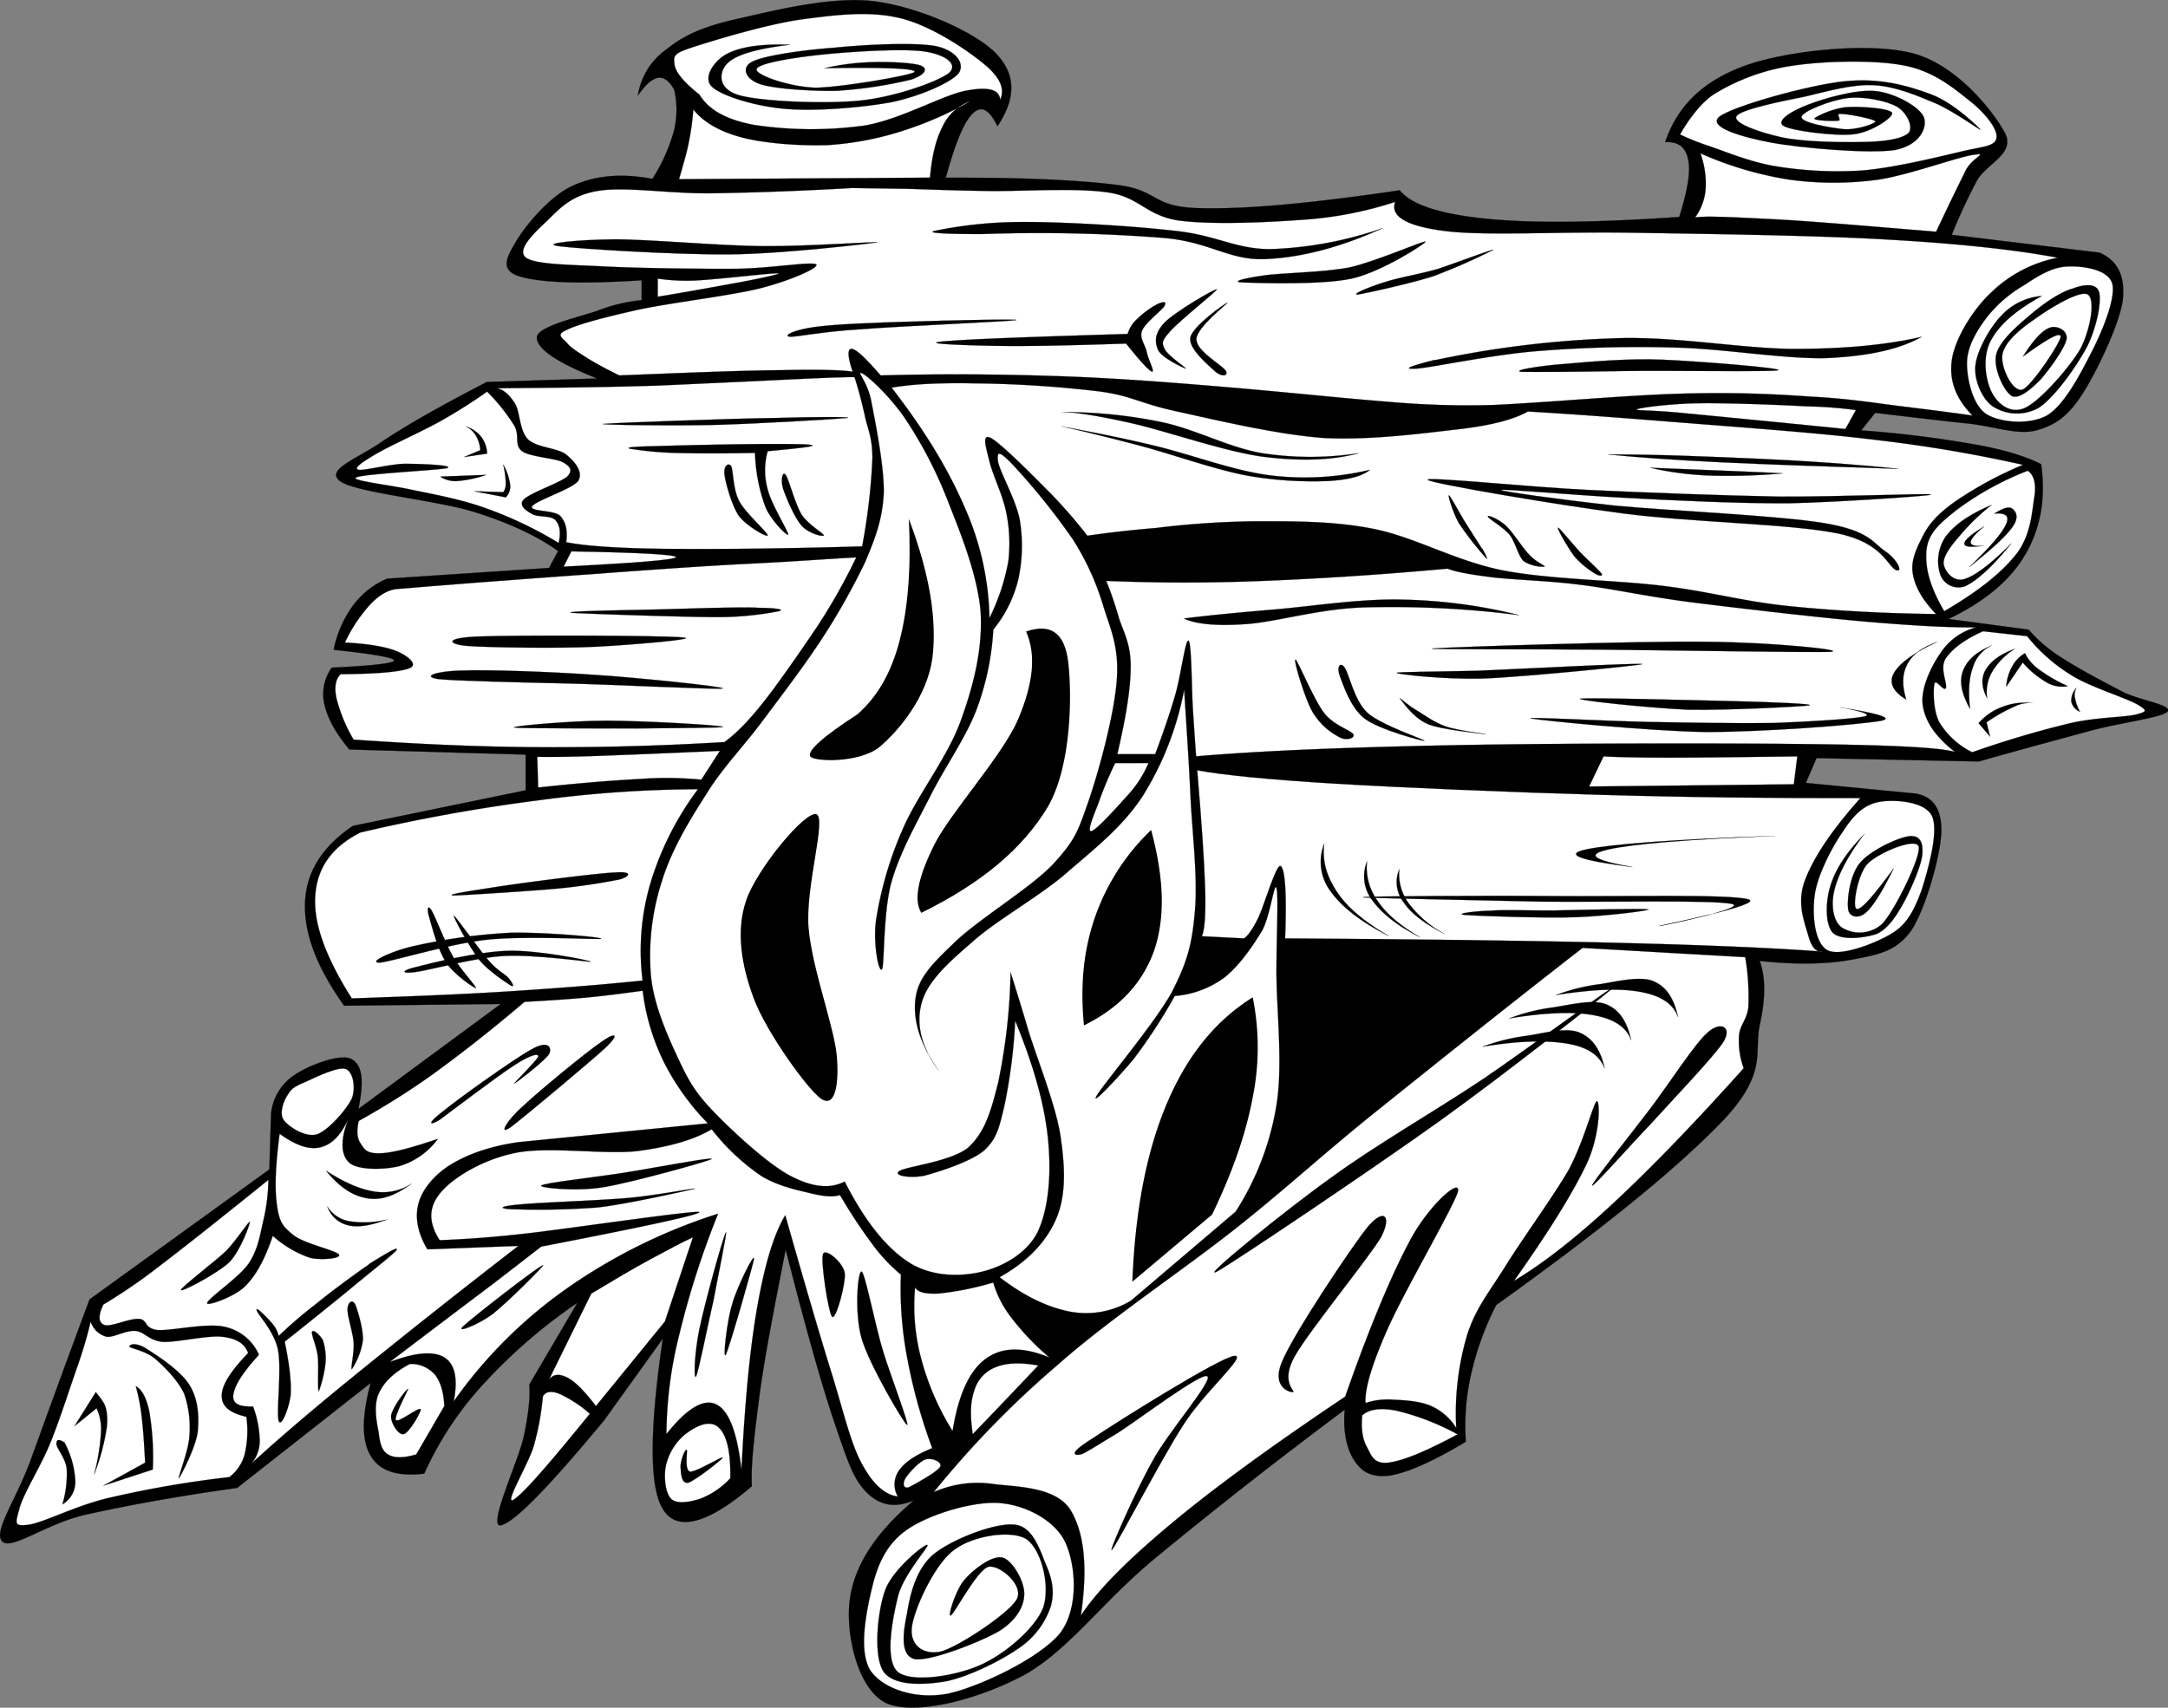 <svg id="Layer_1" data-name="Layer 1" xmlns="http://www.w3.org/2000/svg" viewBox="0 0 503.2 396.45"><rect x="0" y="0" width="503.2" height="396.45" fill="#808080" stroke="none"/><defs><style>.cls-1,.cls-2{stroke:#000;stroke-miterlimit:10;stroke-width:0.04px;}.cls-2{fill:#fff;}</style></defs><title>fire5</title><g id="g3"><path id="path5" class="cls-1" d="M156.34,20.58c-1.12-1.95-2.42-2.78-3.75-2.49s-2.84,1.62-4.53,4.11a16,16,0,0,1,6.62-10.73c3.71-3,8-5.19,16.09-7S192.8-1,203,.31s23.18,7.05,28.08,12c4.71,4.86,4.86,10.36.43,17-1.94-4-3.78-4.93-5.8-2.91s-4,6.87-6.19,14.86c16.78-.07,29.77.44,39.67,1.66s7.89,5.08,19,5.4,26.32-1.15,46.69-4.14c2.74,3.38,9.4,5.54,20.27,6.62s25.49.87,44.61-.43c1.87-6.05,2.66-10.22,2.09-13.21s-2.31-4.36-5.37-4.14c2.88-8.5,8.89-14.29,18.58-17.78s28.62-5.51,38.84-2.88,18.79,13.5,21.49,18.57c2.42,4.93-4.6,7.17-6.62,11.16a132,132,0,0,0-5.76,12.42l34.31,4.14c4.32,1.91,6,5.58,5.36,11.16-.83,5.62-6.08,16.67-9.5,21.89s-6.34,7.06-10.77,8.28c-4.5,1-9.5-1-15.69-1.66s-13.4-1.51-21.49-2.48L432,99.92a255.35,255.35,0,0,1,26.46,3.28c6.91,1.22,12.06,2.88,15.3,4.57,1.12,8.13-.18,15-3.74,21.06s-9.47,10.87-17.75,14.87l18.58,2.48a33.81,33.81,0,0,0,7.85,6.62c3.63,2.38,9.89,5.69,14.07,7.85,4,2,11.56,3,10.33,4.54-1.44,1.47-10.83,2.52-18.18,4.53s-15.77,4.25-25.63,7.06L421.62,176l-2.48,5.76,25.63,2.49c4,.75,6,3.74,5.8,9.1s-3.64,17.71-7,22.72c-3.52,4.79-7.34,5.47-13.24,6.62s-13.11,1.33-21.89.4c1.37,3.85,1.37,8.67,0,14.9s1.91,10.91-8.28,21.89c-10.37,10.87-27.72,25.09-52.89,43.09A68.8,68.8,0,0,0,341.45,319a54.18,54.18,0,0,0-1.23,15.7c-7.56,4.54-13.39,7.16-17.78,7.88-4.39.51-6.59-1.11-8.24-3.74s-2.49-6.44-2.09-11.56c-17,12.68-31.29,24-43.81,34.31S248.17,383,237.73,388.85c-10.58,5.66-24.95,9.44-31.82,6.63-6.84-3.06-9.69-16.06-8.68-24s5.91-15.55,14.87-23.15c-4.18,1.77-7.7,1.27-10.73-1.65s-4.28-6.34-7.45-15.7c-3.28-9.61-7-23-11.56-40.89-2.77,14.07-5,25.45-6.19,34.7s-1.94,15.84-1.65,20.23c-7,6-12.35,8.64-16.13,8.28s-5.94-3.67-6.63-10.73,0-17.67,2.09-31.82l-13.64,19c-13,15.66-20.81,23.69-24,24.37-3.13.43,4.21-15.15,5.37-20.66s1.51-9.47,1.26-12l11.16-19a123.79,123.79,0,0,0-21.93,19,77.36,77.36,0,0,0-13.61,20.66c-6.33.72-10.29-.61-12.42-4.14s-2.09-9.18,0-16.92l-31,24.37c-14.44,2-26,4.18-35.1,6.2S2.65,360,.53,357.86c-2.2-2.27,3.2-9.58,6.62-19S15,317.18,20.79,301.66l41.73-30.17.39-12.81a12.13,12.13,0,0,1,5.4-9.08c3.14-2.19,10.59-5.11,13.22-3.74s3,5.11,1.65,11.59l33.05-24.37-36.36.4c-6.52-9.15-9.36-17-9.07-24s3.92-12.89,11.12-17.75L122,183.47v-8.28L81.09,174c-3.16-3.78-5-7.13-5.76-10.33A10.54,10.54,0,0,1,77,155c9.61-.47,14.29-1,14.44-1.65s-4.65-1.52-14-2.49a26.08,26.08,0,0,1,4.53-10.33,19,19,0,0,1,7.89-6.19l37.58-2.49,2.09-3.92c-4.68-3.38-11-6.41-19.44-9.07s-27.29-4.5-31-7.06,2.95-4.93,8.68-8.67c5.72-3.93,13.93-8.61,25.2-14.44l25.63-.83c-9.47-3.74-14-6.91-14-9.5s9.87-4.75,14-6.19a38.33,38.33,0,0,1,10.33-2.49V65.07c-13.93.9-23.11.58-28.08-.83s-3.27-4.43-1.26-7.85c2-3.6,7.82-10.72,13.22-13.21s11.48-3,18.61-1.65a40.3,40.3,0,0,0,5-11.16,20.53,20.53,0,0,0,0-9.8ZM265.81,90.92c7.78.68,15.45,1.3,23.69,2.12s15.34,1.91,25,2.42,20,.54,31.86.36A129.67,129.67,0,0,1,316,99.24c-10.51-.11-23.18-2.49-31.64-3.78s-14.51-3-18.58-4.54ZM252.6,126.24a160.82,160.82,0,0,1,23.94-2.49c9.22-.47,22-.93,31.39.25s17.39,3.35,24.52,6.77c-13.68.33-25.78.69-37.12,1.08s-23.36.94-30.09.94-10-.36-9.9-.94c-.76-1.4-1.3-2.55-1.77-3.45S252.78,126.7,252.6,126.24Zm35.93,52.2c10.65-1.05,22.39-1.77,35.89-2.31s28.08-.75,44.42-.79l-3.88,7c-24.12-1.11-42.09-2-55-2.59s-19.87-1.11-21.42-1.29Zm10.62,41.61,55.29.9-3.92,7.31c-12.42,9.29-23.22,17.86-32.83,25.85S299.94,269.3,293.06,276c3.82-12.49,6.3-23.15,7.31-32.51S301,226.39,299.15,220.05Z"/><path id="path7" class="cls-2" d="M162.31,21.94c-3.78-3-5.61-5.29-5.79-7.2s-.18-2.37,4.93-4,17.06-5.25,25.05-6.3S201.88,2.5,209,4.23s15.3,7.27,19.26,10.51,5,5.87,3.89,8.43c-.22-2.45-2.81-3.1-8.07-2.09S209,27.74,200.72,29.14A90.08,90.08,0,0,1,175,29c-6.52-1.22-10.55-3.56-12.64-7Z"/><path id="path9" class="cls-2" d="M160.91,25.47a57.35,57.35,0,0,1-1,7.35c-.5,2.7-1.4,5.58-2.3,8.78l58.25-.36c.43-5,1.37-8.93,2.95-11.92a11,11,0,0,1,6.34-5.79,82.4,82.4,0,0,1-15.63,6.84,71.39,71.39,0,0,1-17.35,3.31c-6.34.22-14.51-.36-19.8-1.73s-9-3.53-11.41-6.48Z"/><path id="path11" class="cls-1" d="M183.34,10.39c-7.85.93-12.57,2.34-14.55,4.35s-2.3,5.94,2.81,7.38,19.87,2.06,28,1.23,17.82-4.32,20.52-6.3c2.49-2.05-.54-4.36-5.61-5.11-5.37-.76-18.69.14-25.24.9s-13.68,2-13.68,3.31,7.49,4,13.68,4.21c6.09-.07,22.54-2.92,23-3.67.25-.79-6.52-1.08-20.84-.87a56.55,56.55,0,0,1,11.37-1.4c3.78-.11,9.51.18,11.05.86s.9,2.06-2.26,3.17a101.06,101.06,0,0,1-17.39,2.63c-6,.11-14.62-.47-17.86-1.58s-4.53-3.86-1.58-5.26,11.73-2.63,18.93-3.17c7.13-.72,18.58-1.29,23.51-.36,4.75,1,6.88,4.11,5.26,6.34-1.84,2.16-8.75,5.22-15.45,6.66-6.91,1.26-17.46,2.16-24.55,1.58s-14.87-3-17.17-5.11.43-6.12,3.49-7.7,7.78-2.34,14.55-2.09Z"/><path id="path13" class="cls-2" d="M152.66,64.68v4.21c7.92-1.3,14-2.45,18.76-3.31s10.51-2.13,9.14-2.13c-1.62-.07-13.14,1.3-17.89,1.59A45.72,45.72,0,0,1,152.66,64.68Z"/><path id="path15" class="cls-2" d="M197.74,43.65c-12.53.72-23.37,1.08-33.34,1.23-10,0-19.48-1.62-25.78-.54s-9,4.39-11.73,7-7.06,6.55-4.9,8.42c2.2,1.66,9.69,1.66,18,2.09s23.07.61,31.57.54c8.28-.22,16.88-1.73,17.89-1,.72.72-5.58,3.6-12.63,5.44S155,70.33,147.41,72.06s-13.36,3.24-15.95,4.57c-2.66,1.11-.72,1.91.14,3s2.6,2.16,4.76,3.53c2,1.26,4.42,2.55,7.38,4,16.16-.65,28.54-1.15,37.69-1.22,9-.22,14.54,0,16.49.36-1.26-3.68-1.23-5.44-.18-5.3s3.24,2.2,6.66,6.16c14.22-.4,27.79-.29,41.54.18S273.19,88.9,286.12,90s26.24,2.52,36.46,3.31a206.18,206.18,0,0,0,23.69.72c11.34-.47,31.07-2.27,43.63-2.63s21.89.07,30.53.69c8.35.43,13.72,1.33,20,2.12s12,1.48,17.39,2.27c-3.92-4-5.51-8.28-4.75-13.14s5-11.74,9.29-15.63a30.48,30.48,0,0,1,15.26-7.88c-10-1.87-22.93-3.28-39.46-4.21-16.7-1-41.86-1.3-59.11-1.59s-33.91.76-43.31-.36-13.1-3.49-11.91-6.8A87.48,87.48,0,0,1,302.6,51c-8.53.64-21.52,1.22-29.12.18-7.6-1.23-8.89-5.33-16.13-6.48-7.49-1.16-19.83-.26-27.72-.36s-14.11-.36-19.11-.51l-12.78-.18Z"/><path id="path17" class="cls-2" d="M430.76,95.2l-2.44,4.4c-17.18-1.73-29.6-2.92-37.7-3.71s-11.37-.51-10.69-.87,7.46-1.29,14.19-1.4c6.55-.11,19,.36,25.27.72a95.93,95.93,0,0,1,11.37.86Z"/><path id="path19" class="cls-2" d="M393.43,50.49a12.87,12.87,0,0,0,2.45-6.66,20.4,20.4,0,0,0-1.22-8.24,81.61,81.61,0,0,0,20.7,6.12,75.79,75.79,0,0,0,20.52,0c7.2-1.05,18.93-5.44,22.42-5.8,3.28-.47-.61.72-2.08,3.71s-3.78,7.67-6.84,14.18c-16.56-1.36-29.2-2.48-38.6-2.95s-15.08-.75-17.35-.36Z"/><path id="path21" class="cls-2" d="M389.9,31.2a54.23,54.23,0,0,0,6.52,2.62c3.71,1.23,9.58,3.75,15.59,4.76a89,89,0,0,0,20.16,1C439.4,39,449.7,36.49,455,35.23s8-1.19,8.39-3.17-2.56-5.76-6.12-8.57-8.17-6.84-15.08-8.24-18.69-1.12-26.14,0a48.21,48.21,0,0,0-18,6.48c-4.39,2.66-8.1,9.47-8.1,9.47Z"/><path id="path23" class="cls-1" d="M426.73,28c-1,.18-6,0-5.58-.51s4.47-2.41,7.53-2.62,10.18.25,10.51,1.4c.14,1-4.68,4.39-8.93,4.9s-14.47-.8-16.31-1.95,1.87-3.49,5.62-4.89c3.56-1.41,11.37-3.71,15.95-3.17s10.26,3.81,11.05,6.15-1,6.45-6.84,7.53c-6.05.9-21.78-.47-28.59-1.73s-14.94-3.64-12.09-6,20.77-7.41,29.09-8.24,14.58,1,20,3,11.23,7.81,11.56,8.24c0,.25-6.34-4.39-10.51-6.15S440,20.07,435,19.78s-10.66,1.37-16,2.63c-5.44,1.08-15,3-15.95,4.57s5.36,3.78,10.51,4.9,14.26,1.19,19.3,1.08,8.78-.79,10.15-2.12c1.15-1.41-.43-4.79-2.81-6.12s-7.77-2.42-11.37-1.95c-3.75.43-10.55,3.06-10.7,4.39s6.63,2.49,9.65,2.81,7.52-1.29,7.52-1.76c-.18-.61-6.62-1.8-8.06-1.77-1.4-.14.36,1.41-.54,1.59Z"/><path id="path25" class="cls-2" d="M479.87,61.87c-3.57.11-6.95,2.27-10.15,4.39a30,30,0,0,0-8.79,7.7c-2.23,3-4.39,6.63-4.39,10.37s1.3,9.54,4.39,11.74c3.1,2,10,2.7,14.22.36,4.14-2.52,7.92-10,10.51-15.09s5.48-12.42,4.58-15.58c-1.05-3.28-6.95-4.07-10.37-3.89Z"/><path id="path27" class="cls-1" d="M473.93,68.71c-6.12,3.35-10,6.73-11.95,10.55s-1.08,9.18.36,11.91c1.33,2.56,4.28,5.11,7.74,3.49S480.3,85.38,482.86,81c2.34-4.53,3.52-11.37,1.76-12.6s-9.18,3.35-12.46,5.76c-3.45,2.34-6.84,5.26-7.38,8.07s2.27,8.82,4.58,8.24c2.16-.72,8.89-11,8.92-12.27s-2.84.28-8.74,4.57c2.34-3.75,4.42-6,6.12-6.66s4.28.5,4,2.63c-.43,2.12-4,7.09-6.12,9.46-2.13,2.13-5,4.65-6.66,3.68-1.8-1.08-4.32-6.52-3.53-9.65s5-6.7,8.06-9.29,6.84-5.18,9.65-5.94c2.56-1,5.58-1.33,6.16.86s-.54,8.07-2.81,12.64C482,85,476.92,92.25,473.21,94.66a10.36,10.36,0,0,1-10.69-.32c-2.49-1.73-4.43-6.19-4-9.65s3.39-8.75,6-11.41a14.26,14.26,0,0,1,9.47-4.57Z"/><path id="path29" class="cls-1" d="M333.1,83.61a236.59,236.59,0,0,1,41.76-5.07C388.79,78,404.59,81,416.58,81s21.6-1,29.45-2.8c-5.19,2.91-12.31,4.46-21.93,4.93-9.79.29-24-2.2-35.42-2.45a291.71,291.71,0,0,0-32.26.86c-10,.83-23.32,3.6-27.18,4-3.85.28-2.7-.36,3.86-2Z"/><path id="path31" class="cls-1" d="M362.9,84.51c5.55-.47,14.66-1.37,23.15-1s28,1.94,26.68,2.45c-1.77.43-25.89,0-36,.18s-21.34.25-23.65.18C350.81,86,357.36,84.91,362.9,84.51Z"/><path id="path33" class="cls-1" d="M282.08,86.28c-1.4-1.37-6.3-5.26-5.79-7.92s8.24-8.1,8.6-8.07c.18.07-7.13,5.65-7.2,8.43s5.94,6,6.84,7.38c.61,1.29-1,1.4-2.45.18Z"/><path id="path35" class="cls-1" d="M270.31,81c-.75-1.44-.61-2,1.41-4.21,2.08-2.37,10.8-9.29,10.72-9.61-.32-.32-9.82,5.29-12.13,7.7s-2.34,4.4-1.55,6.3,6.09,4.32,6.48,4.4c.22-.08-4.39-3.17-4.93-4.58Z"/><path id="path37" class="cls-1" d="M268.91,70.47A20,20,0,0,0,264,74a7.45,7.45,0,0,0-2.27,3.53c-24,.72-38.08,1.26-43.16,1.77s6.12.9,13.35,1,16.85-.11,29.45-.54c3.21,4,5.15,6.16,6,6.52.76.18-.9-2.92-1.22-4.58s-1.77-3.2-1.08-4.93,4.31-4.53,5.11-5.58c.65-1.11.18-1.26-1.26-.72Z"/><path id="path39" class="cls-1" d="M227.9,54.34a370.87,370.87,0,0,1,41.91.87c11,.86,15.41,5.33,24,4.93s17.5-2.81,27.18-7.2a87.86,87.86,0,0,1-26.14,4.9c-8.06,0-12.34-3.17-21.88-4.22-9.8-1.15-26-2.12-35.43-2.08a101,101,0,0,0-20.7,2.08C215.23,54.06,218.87,54.34,227.9,54.34Z"/><path id="path41" class="cls-1" d="M293,64c4.1-.68,13.93-.68,20.34-1.94,6.37-1.48,17.35-6.37,17.53-5.94,0,.39-10.12,7-17.17,8.57-7.2,1.51-21.39,1-24.92.9s0-1,4.22-1.59Z"/><path id="path43" class="cls-1" d="M321.18,65.58c3.1-1.08,8.28-1.91,12.64-3.17C338,61,346.74,57.73,346.6,58a139.08,139.08,0,0,1-14,6.15c-5.33,1.69-15.51,3.93-17.39,4.21-1.9.11,2.78-1.8,6-2.8Z"/><path id="path45" class="cls-1" d="M129.7,57.15c4.6.61,26.92,2,39.45,1.91s32.91-2.56,34.38-2.77c1.19-.33-16.05.93-26.31.86s-27-1.65-34.89-1.58S125.12,56.5,129.7,57.15Z"/><path id="path47" class="cls-1" d="M189.13,75.91c4.65-.65,13.79-1,21.75-1.23,7.81-.28,26.67-.68,24.91-.36-2.09.33-27.29,1.41-36.15,2.13-8.92.54-14.5,1.76-16.3,1.73C181.54,77.92,184.49,76.52,189.13,75.91Z"/><path id="path49" class="cls-2" d="M198.35,87.57q1.29,4.05,2.37,8.86c.62,3.13,1.8,5,1.77,10.08a143.49,143.49,0,0,1-2.38,20.34c-18.86.54-33.66.68-45.21.57s-19.19-.68-23.48-1.54c.36-2.78-.1-4.68-1.4-6.12-1.48-1.41-7.16-.94-6.52-2.2s9.26-4,10.7-5.9c1.26-2.13-.83-4.54-2.78-6.12s-6.91-1.59-8.89-3.57-1.83-6.41-3-8.28-2.52-3.2-4.18-3.56c13-.11,25.06-.22,37.16-.61,11.91-.51,26.46-1.23,34.2-1.59S198.2,87.5,198.35,87.57Z"/><path id="path51" class="cls-1" d="M140.1,98.41c2.3-.25,30.06-1.26,39.67-1.37,9.4-.29,18.83-.29,16.78,0-2.41.25-20.27,1.3-29.81,1.58S138,98.62,140.1,98.41Z"/><path id="path53" class="cls-1" d="M152.56,103.56c18.54-.54,29.73-.54,34.12-.4,4.22.25,1.52.65-8.49,1.58a16.19,16.19,0,0,0,0,8.9c.75,3.24,4.75,9.68,4.75,10.44-.11.57-4.1-3.35-5.33-6.52a39.51,39.51,0,0,1-2.37-12.42c-7.56.14-13.61.14-18.54,0a79,79,0,0,1-10.66-1c-.72-.32,1.4-.47,6.52-.57Z"/><path id="path55" class="cls-1" d="M169.73,108.27c.47,1,.36,5.11,1.76,7.92s6.66,7.38,6.7,8.1c-.15.58-5-2.23-6.7-4.53-1.69-2.45-3.13-7.82-3.35-9.69s.94-2.84,1.59-1.8Z"/><path id="path57" class="cls-1" d="M181.75,113.42c.61,1.91,2.67,6.84,4.36,8.68s5,2.59,5.11,2.19c-.14-.54-3.6-2.45-5.11-4.75s-3-8.28-3.75-9.29S181.14,111.37,181.75,113.42Z"/><path id="path59" class="cls-2" d="M113.06,90.92a43.74,43.74,0,0,1,6.3,7.88c1.34,2.27-.1,4.43,1.8,5.94,1.84,1.34,7.64,1.59,9.47,2.56,1.66.94,2.45,1.87,1,3.35-1.65,1.44-8.67,3.81-10.08,5.33-1.29,1.36.62,2.62,2,3.38s4.25.25,5.33,1.37,1.33,2.84.79,5.33a91.22,91.22,0,0,0-17-8.1c-5.87-2.13-12.31-3.24-17.39-4.32s-14-2.09-12.64-2.78c1.48-.86,19.08-1.69,21.14-2.19,1.76-.69-6.2-1-9.69-1s-9.93,1.76-11,1.36,1.22-1.9,4.36-3.74,10-4.9,14.4-7.31A123,123,0,0,0,113.06,90.92Z"/><path id="path61" class="cls-1" d="M108.13,99a7.3,7.3,0,0,1,3.53,2.38,6.9,6.9,0,0,1,1.4,3.92l-5.32.79,3.74-1.58a7.75,7.75,0,0,0-1-3.35A5.41,5.41,0,0,0,108.13,99Z"/><path id="path63" class="cls-1" d="M116.81,107.88a12.44,12.44,0,0,1,1.58,4.57,3.55,3.55,0,0,1-1,3l-7.3-1.4,6.73.21a3.37,3.37,0,0,0,.57-2.16A21.31,21.31,0,0,0,116.81,107.88Z"/><path id="path65" class="cls-1" d="M102.19,110.65l10.66-.4a28.16,28.16,0,0,1-6.52,1.41A6.4,6.4,0,0,1,102.19,110.65Z"/><path id="path67" class="cls-2" d="M132.61,128c16.6.28,24.41.79,24.27,1.36-.33.62-9,1.3-26.07,2.2C131.39,130.41,132,129.22,132.61,128Z"/><path id="path69" class="cls-2" d="M198.74,129.4a139.44,139.44,0,0,1-8.89,15.81c-3.81,5.65-9.11,13.35-12.81,18s-6.59,7.42-8.9,9.07c-14.36.87-28.36,1.26-42.84,1.19s-28.69-.75-43.23-1.76a36.29,36.29,0,0,1-4-9.69c-.51-2.55-.18-4.39,1-5.5,8.57-.08,13.86-.54,16-1.41s-.61-3-3.17-4-6.41-1.65-11.84-1.94a35,35,0,0,1,6.12-9.11c2.09-2.12,4.14-3.24,6.3-3.35,19.11-1.58,35.31-2.73,49.17-3.74s23.73-1.69,33.38-2.16,17.28-1.08,23.68-1.41Z"/><path id="path71" class="cls-1" d="M175.63,141.07c-4.57-.15-14.54.18-21.71.39-7.34.18-23.29.4-21.31.8,2.09.18,25.6,1,33.73,1a73.09,73.09,0,0,0,14.44-1.37c1.44-.4-.65-.76-5.15-.79Z"/><path id="path73" class="cls-1" d="M111.26,147.76c8.43-.32,42.45-.25,47.2.22,4.36.36-11.7,1.73-20.12,2.16s-25.24.18-29.81-.18-5.65-1.91,2.73-2.2Z"/><path id="path75" class="cls-1" d="M107.12,155.68c6.16-.25,20.7.26,31,1,10.12.64,30.64,2.8,29.63,3.16-1.33.29-25.45-.93-36.54-1.18s-25.31-.58-29.41-1c-4-.57-.83-1.83,5.32-2Z"/><path id="path77" class="cls-1" d="M119.36,168.9c1.37.25,20.56.18,28.84.21,8.06-.11,20.74-.11,19.55-.39-1.44-.44-18.94-1.41-27.07-1.41S118.14,168.61,119.36,168.9Z"/><path id="path79" class="cls-2" d="M124.69,175.7l.22,7.13c9.65-1.05,17.46-1.66,23.87-2a82.83,82.83,0,0,1,14,.18l4.32-6.7c-12.21.54-21.71.94-28.8,1.19S126.74,175.74,124.69,175.7Z"/><path id="path81" class="cls-2" d="M162,183.22a283.11,283.11,0,0,0-36.93,2.56,406.62,406.62,0,0,0-41.44,7.49c-6.77,3.45-10.08,8.35-10.47,14.83s2.52,14.25,8.49,23.69c12.6-.44,24.37-.87,35.71-1.59s21.71-1.51,31.79-2.56a55.51,55.51,0,0,1,1.8-22.53A70.26,70.26,0,0,1,162,183.22Z"/><path id="path83" class="cls-1" d="M142.48,202.56c-4.9.28-21.06,2.37-27.26,3.34s-12.2,1.84-9.86,2c2.27-.07,17.24-1,23.69-1.58a144.24,144.24,0,0,0,14.79-2.16c2.24-.61,3.35-2-1.36-1.58Z"/><path id="path85" class="cls-1" d="M118,227c-.87-.94-2.27-1.44-4.36-3.75-2.2-2.48-7.92-10.62-8.28-10.65s3.6,7.34,5.9,10.26c2.09,2.59,6.2,5.22,7.31,5.94C119.62,229.34,118.82,228,118,227Z"/><path id="path87" class="cls-1" d="M99.64,213c.57,2,2,7.63,3.92,10.44,1.73,2.77,6.62,6.05,6.91,5.94.11-.36-3.56-4.28-5.33-7.31-1.83-3.2-4-9.07-4.93-10.65S99,211,99.64,213Z"/><path id="path89" class="cls-1" d="M88.19,223.47c3-.29,16.34-4.43,25-5.33s25.28,0,26.28-.18c.76-.39-14-1.65-21.34-1.4a135.16,135.16,0,0,0-22.5,3.17c-5.15,1.22-10.37,3.81-7.49,3.74Z"/><path id="path91" class="cls-1" d="M96.65,224.48c3.56-.94,14.22-3.53,21.13-3.74,6.7-.26,19.44,2.26,19.37,2.55-.18.07-13.21-1.73-20-1.37-6.94.36-17.24,3.28-20.73,3.75S93.12,225.27,96.65,224.48Z"/><path id="path93" class="cls-2" d="M121.74,232.58C114.22,239,107.45,244.28,101,249a179.38,179.38,0,0,1-17.74,11.23c-.47,2.12-.47,3.89.39,5.15s1.23,2.41,4.32,2.37,7.53-1.29,13.65-3.34a17.17,17.17,0,0,1-8.9,6.3c-3.52.89-9.68,1-11.66-.8s-2.09-5.29-.18-10.26c-1.69,3.82-3.82,6.05-6.52,6.7s-5.79-.51-9.46-3.13c-.94,7.12-1.19,12.6-.62,16.56s1.3,4.89,3.75,6.91,9.9,3.56,10.65,4.57c.54.94-4.1,1.33-6.69.76a25.29,25.29,0,0,1-8.68-5.11c-1.76,5.22-3.74,9-6.33,11.62s-9.08,4.79-8.9,4c0-1,7.53-6,9.69-9.28s2.59-6.59,3.35-9.87a43.59,43.59,0,0,0,1.18-9.47c-10.65,8.57-19,15.23-25.45,20.13A126,126,0,0,1,24,302.85c-1.26,2.59-1.19,4.18.22,4.75s5.9-1.62,8.1-1.4c2,.18,1,2.19,4.32,2.59C40,308.94,48,307.1,52,308a11.23,11.23,0,0,1,8.1,6.52c-3.85,4.21-5.65,7.16-5.94,9.25s1.26,2.84,4.58,2.77a24,24,0,0,1,1.54,7.92,8.12,8.12,0,0,1-1.94,5.33c6.44-5.91,14.62-12.89,25.06-21.35s22.53-18.07,36.93-29.2l-21.13.8c-2.34-3.93-2.95-7.6-2-10.88s3.92-6.77,7.88-9.07,8.82-4,15.23-4.93l44-4.36a57,57,0,0,1-10.3-14.4A51.57,51.57,0,0,1,149.17,230c-4.21.57-8.42,1.15-13,1.58s-9.36.72-14.4,1Z"/><path id="path95" class="cls-1" d="M103,257.85c3.57-2.91,16.13-11.91,20.34-14.22,4-2.3,4.79-.36,4.14,1s-7.74,6.81-8.1,6.92,5.51-5.62,5.55-6.3c0-.83-2-.26-5.73,2.16S104.68,258,102,260C99.24,261.63,99.38,260.59,103,257.85Z"/><path id="path97" class="cls-1" d="M121.34,256.84c3.5-3.34,14.62-12.49,18-14.79,3.2-2.34,4.79-2.34,1.4,1-3.56,3.31-18.9,16.13-22.14,18.58C115.44,263.86,117.71,260,121.34,256.84Z"/><path id="path99" class="cls-1" d="M85.6,293.56q-7.25,5.08-12.42,9.29a101,101,0,0,0-8.5,7.31,6.79,6.79,0,0,0-1.58-3c-.94-1.08-3.78-4.07-3.53-3s4,4.75,4.93,9.11-.4,14.65.18,16.56c.58,1.73,2.38-2.88,2.77-5.91.22-3.09-.29-7.2-1.37-12.45,5.08-4,9.65-7.74,14-11.23,4.35-3.68,10.8-8.72,11.84-9.87.83-1.15-1.15-.11-6.33,3.13Z"/><path id="path101" class="cls-1" d="M80.66,303.82c-.1,1.48,1.19,5.3,1.41,7.71s-.76,6.3-.4,6.33a16.58,16.58,0,0,0,2.56-6.73c.11-2.63-1.26-7.05-1.77-8.28-.72-1.33-1.69-.5-1.8,1Z"/><path id="path103" class="cls-1" d="M74.94,311.13a13.52,13.52,0,0,1,.61,5.33A28.56,28.56,0,0,1,74,323c-.36-.33,0-5.55-.22-7.89s-1.51-5.15-1.37-5.9c.29-.72,1.84.72,2.56,1.94Z"/><path id="path105" class="cls-1" d="M58,283.7c-.25-.36-2.84,3.92-5.54,6.73C49.67,293.06,41.82,299,42,299.5s8.54-3.89,11.27-6.51C55.93,290.18,58,284.17,58,283.7Z"/><path id="path107" class="cls-1" d="M75.73,271.85c3.1,3.78,6.09,5.77,9.51,6.34s6.58-.72,10.26-3.38a12.16,12.16,0,0,1-8.72,1.8c-3.31-.54-6.94-2.13-11-4.76Z"/><path id="path109" class="cls-1" d="M76,280.14a6.72,6.72,0,0,0,4.93,4.35c2.3.51,5.22,0,8.89-1.37a21.76,21.76,0,0,1-8.71.4A7.52,7.52,0,0,1,76,280.14Z"/><path id="path111" class="cls-2" d="M21.05,306.81a5.22,5.22,0,0,0,3.74,3.53c1.66.18,4.29-1.48,6.52-1.37s3.09,2.23,6.51,2.56c3.39.11,10.44-1.59,13.83-1.19s5.22,1.69,5.94,3.78c-4,4.14-6.09,7.38-6.12,9.86s1.73,4,5.72,4.94a23.75,23.75,0,0,1-.39,8.67,9.83,9.83,0,0,1-3.57,5.33,247.64,247.64,0,0,0-27.65,4.75c-7.95,1.8-15.33,5.8-18.93,6.3s-3-.47-2.2-3.53c.72-3.27,4.9-9.79,7.13-15.22S16,322.83,17.7,318s2.7-8.42,3.35-11.23Z"/><path id="path113" class="cls-1" d="M33.68,312.93c2.31,1.41,7.89,5,10.08,8.28s2.45,7.17,2.16,10.87-4.06,10.69-4.35,11.06c-.43.21,2.16-6.23,2.37-9.47a24.21,24.21,0,0,0-1.18-10.08c-1.41-3.1-4.61-6.3-6.7-8.1s-5.51-2.45-5.94-2.77C29.76,312.21,31.27,311.49,33.68,312.93Z"/><path id="path115" class="cls-1" d="M31.52,321.82c1.41.76,2.45,2.63,3.14,5.91a63,63,0,0,1,.79,13.43L24,344.9l9.68-5.33c-.21-4.21-.43-7.67-.79-10.65A45.21,45.21,0,0,0,31.52,321.82Z"/><path id="path117" class="cls-1" d="M23.6,325c1.08,1.29,1.48,3.45,1.19,6.33a50.79,50.79,0,0,1-2.95,11,49.21,49.21,0,0,0,1.58-9.46,11.79,11.79,0,0,0-1-5.94l-5.12,4.14,4.94-7.89c.43.58.9,1.15,1.36,1.77Z"/><path id="path119" class="cls-1" d="M14.93,334.82a21.14,21.14,0,0,1,2.55,9.11,6.07,6.07,0,0,1-3,5.32,24.33,24.33,0,0,0,1-8.31c-.29-2.48-2.38-4.72-2.38-5.73s.47-1.18,1.77-.39Z"/><path id="path121" class="cls-2" d="M71.41,250.94c-2.34,1-3.67,1.51-4.57,3.13-1,1.4-2.12,4.36-1,5.94s5,4.1,7.7,3.35c2.67-.94,6.84-5.69,8.1-8.28,1-2.56.33-6.3-1.4-6.91s-6.59,1.73-8.86,2.77Z"/><path id="path123" class="cls-2" d="M206.92,90c5.11-.9,11.55-1.15,19.62-1a266.18,266.18,0,0,1,28.4,1.84c7.74,1,9.32,2.73,18.07,4.64s23.08,5.36,34.09,6.19c11,.58,23.15-1.08,31.25-2s13.25-2.41,16.27-4.14c12.5.72,25.31,1.76,39,2.84s29.73,2.24,42.62,3.86a326.18,326.18,0,0,1,33.3,5.68,87.83,87.83,0,0,0-15.77,8.54c-3.85,2.73-6,5.07-7.48,8s-2.85,5.69-2.31,8.78,2.27,6.09,5.4,9.33c-12.31-.15-23.4-.76-34.09-1.84S397,137.36,385.87,136s-26-1.44-37.19-3.6c-11.23-2.31-20.16-7.64-29.7-9.58s-19.44-1.8-27.9-1.8a207.31,207.31,0,0,0-22.71,1.55c-6.48.54-11.77,1.19-16,1.8a112.28,112.28,0,0,0-9.29-10.59c-3.82-3.85-11-11.08-13.18-12.13s-.93,2.52-.25,5.44,3,7.63,3.85,11.63a35.45,35.45,0,0,1,.54,11.59,48.92,48.92,0,0,1-4.39,13.17,65.8,65.8,0,0,0-5.69-25.56c-3.85-9-9.43-18.14-17-27.9Z"/><path id="path125" class="cls-1" d="M448.15,114.79c-.54-.29-21.78.57-35.13.5-13.47-.25-30.68-.9-44.43-1.55s-38.41-3.24-37.19-2.3c1.55.9,29,5.62,45.18,7.74s39,2.41,49.86,4.64c10.66,2.16,11.7,7.78,13.68,8.54,1.7.57.18-2.56-2.59-4.4s-3.53-4.71-13.93-6.48c-10.69-1.83-36.18-2.88-48.82-4.1-12.74-1.4-26.56-3.31-26.35-3.64.4-.28,16.81,1.19,28.15,1.8s26.57,1.37,38.74,1.3c12.06-.29,33.05-1.76,32.83-2Z"/><path id="path127" class="cls-1" d="M370.14,133.11a20.18,20.18,0,0,1-4.64-3.85c-1.44-1.84-4.18-6.62-3.89-6.73.14-.29,3.49,3.92,5.18,5.69s4.21,4,4.9,4.89c.54.69-.58.69-1.55,0Z"/><path id="path129" class="cls-1" d="M358.51,131.56c.11-.28-1.83-1-3.35-2.55-1.69-1.66-4-5.47-5.68-7s-4.25-2.59-4.14-2.08,3.7,2.48,5.18,4.39c1.22,1.69,1.84,4.64,3.1,5.94a8.35,8.35,0,0,0,4.89,1.29Z"/><path id="path131" class="cls-1" d="M344,127.42c-.83-1.29-2.3-3.63-3.6-5.65S336.59,115,336.3,115s.94,4,2.3,6.44a71.89,71.89,0,0,0,6.23,8c.79,1-.07-.83-.79-2.09Z"/><path id="path133" class="cls-1" d="M246.41,95.67c3.13,0,8.46.83,16.27,2.59S284,104.74,292.92,106c8.75,1.12,16.24.9,22.46-.79a73.54,73.54,0,0,1-22.46,0c-7.78-1.33-15.48-5.58-23.26-7.2a111.37,111.37,0,0,0-23.25-2.34Z"/><path id="path135" class="cls-1" d="M246.41,99c6.73,1.26,14,2.63,22.21,4.64s18,5.73,26.35,6.74a65.62,65.62,0,0,0,23-1.3q-2.7,2.22-9.83,2.59a88.38,88.38,0,0,1-18.87-1.29c-7.52-1.44-17.82-5.12-25-7s-13-3.31-17.82-4.39Z"/><path id="path137" class="cls-1" d="M373.24,105.5c12,0,23.54.5,34.84,1s22,1.26,32.55,2.34c-16.78-.54-30.49-1-41.83-1.55S379.1,106.08,373.24,105.5Z"/><path id="path139" class="cls-1" d="M383.06,108.6c15.45.61,25.49,1,30.71,1.29h0a140.74,140.74,0,0,1-17,.51A74.71,74.71,0,0,1,383.06,108.6Z"/><path id="path141" class="cls-2" d="M256.74,134.8a81.16,81.16,0,0,1,2.84,8.25c.94,3.24,2.81,6,2.85,11.37s-1.12,12.21-3.1,20.67h8.79c1.8-4.79,3.34-9.25,4.64-13.68s2.38-13.11,3.1-12.67.72,11.12,1,15.76c.29,4.43.54,8.18.76,11.09,15-1.29,34-2.05,57.85-2.55s64.15-.54,84.2-.29c19.77.21,31,.83,34.1,1.83-4.47-3.49-6.92-7-7.49-10.87s2.05-9.18,4.14-12.13a14.16,14.16,0,0,1,8.28-5.94c-6.12.07-14.37-.36-25.31-1.3s-28.66-3-39.78-4.39-18.29-3.09-26.1-4.1c-8.1-1.08-15.81-1.19-21.17-1.84s-8.75-1.33-10.33-2c-15.37,1.4-29.31,2.3-42.63,2.84s-25.34.47-36.68,0Z"/><path id="path143" class="cls-1" d="M274.81,143.59c5.62-.72,12.42-1.37,20.95-2.09s19.8-2.52,29.42-2.3a122,122,0,0,1,27.39,3.6,233.88,233.88,0,0,0-35.64-1.8c-10.69.28-20.55,3.38-27.65,3.88s-11.77,0-14.47-1.29Z"/><path id="path145" class="cls-1" d="M314.09,170.44c-.69-1-4.5-2-6.73-4.89-2.38-3-6.23-12.46-6.7-12.42s2.27,9.39,4.14,12.42A15.73,15.73,0,0,0,311,171.2C312.54,172,314.59,171.38,314.09,170.44Z"/><path id="path147" class="cls-1" d="M311,157c.76,1.94,2.38,7.2,5.69,9.79s13.64,5.33,13.93,5.18c0-.29-10-3.6-13.17-6.44s-4.32-9.22-5.4-10.62S310.2,155,311,157Z"/><path id="path149" class="cls-1" d="M324.92,162.16c.51.54,3,4.47,6.48,5.94,3.28,1.37,12.71,2.2,13.43,2.34.54,0-6.55-.82-9.32-1.8s-5.15-2.84-6.95-3.88-4.1-3.17-3.64-2.6Z"/><path id="path151" class="cls-1" d="M355.42,166.81c2.26.43,26.89,2.91,40.53,3.13,13.57,0,35.25-1.66,40.57-2.59,5.08-1-8.67-2.95-9.32-3.1s8.14,1.33,5.69,2.05c-2.67.62-12.78,1.23-21.17,1.55-8.5.11-19.8-.07-29.2-.25s-29.26-1.26-27.1-.79Z"/><path id="path153" class="cls-1" d="M366.79,162.16c-1.62.36,16,2.2,25,2.6,8.93.18,26.32-.72,28.15-1,1.48-.36-9.36-.79-18.32-1s-33.23-.86-34.85-.54Z"/><path id="path155" class="cls-1" d="M324.17,156.22c-.18-.25,9.14-.28,18.83-.5,9.57-.43,37.87-1.87,38.23-1.55,0,.22-27.36,3-36.94,3.35C334.64,157.77,324.42,156.51,324.17,156.22Z"/><path id="path157" class="cls-1" d="M332.66,150.54c4.18-.33,47.63-1.77,63.29-1.55,15.41.11,32.83,1.91,28.95,2.34-4.14.18-37.26-.36-52.71-.51s-43.45,0-39.53-.28Z"/><path id="path159" class="cls-1" d="M449.7,149c-3.53,1.26-5.76,2.84-7,5.18s-1.26,4.93-.26,8.25c-3.06-1.91-4.14-3.93-2.84-6.2s4.54-4.68,10.08-7.23Z"/><path id="path161" class="cls-2" d="M266.57,177.14a25.61,25.61,0,0,1-4.39,7c-2.34,2.6-7.49,8.39-8.79,8.79s.54-3.82,1.55-6.45a85,85,0,0,1,3.89-9.32Z"/><path id="path163" class="cls-2" d="M372.19,175.59l-3.35,7,47.52-.51.8-6.48c-12.46.15-22.18.29-29.74.29s-12.6-.14-15.23-.29Z"/><path id="path165" class="cls-2" d="M277.91,178.83c5.79,1.08,16.38,2.16,32,3.1s41,2,61.49,2.59,40.24.79,60.4.76c-6.62,7.41-10.87,13.78-12.88,19.11s0,9.9.75,12.67,1.77,4.07,3.39,3.86c-11.74-.87-27.65-1.55-48.57-2.06s-46-.82-76.21-1c.4-10.4,0-15.95-1-16.78s-3.81,9-5.18,11.88-2.59,4.4-3.35,4.9l-9.83-.5c.61-1,1-4.76.79-11.13-.21-6.55-.82-15.44-1.83-27.36Z"/><path id="path167" class="cls-1" d="M307.36,195.86A11.36,11.36,0,0,0,308.9,207c2.52,3.53,6.92,7,13.47,10.33-5.51-3.27-9.43-6.4-11.92-10.08S306.85,200,307.36,195.86Z"/><path id="path169" class="cls-1" d="M317.29,200a9.15,9.15,0,0,0,1.3,9.11c2.09,2.84,5.61,5.79,11,8.46-4.47-2.6-7.71-5.3-9.72-8.25A13.27,13.27,0,0,1,317.29,200Z"/><path id="path171" class="cls-1" d="M324.78,201.8a7.7,7.7,0,0,0,1.08,7.78q2.53,3.72,9.4,7.23a25.83,25.83,0,0,1-8.28-7.06,11.58,11.58,0,0,1-2.2-7.95Z"/><path id="path173" class="cls-1" d="M316.39,208.28c.54-.22,29.05-.4,44.17-.25s40.86-.51,45.22.75c4,1.19-20,5.94-20.66,6.19s21.16-4.24,16.77-5.14c-4.71-.94-29.48-.36-43.88-.51-14.47-.32-41.91-.86-41.62-1Z"/><path id="path175" class="cls-1" d="M346.38,211.38c3.42-.18,8.1,0,14.18,0,6.05-.15,21-.51,22-.26.8.22-9.43,1.52-16.52,1.8s-22.46-.25-25.81-.5,2.77-1,6.19-1Z"/><path id="path177" class="cls-1" d="M378.92,201.3c-12.67-1.62-16.05-3-10.58-4.14s19.94-2.31,43.63-3.1c-20.3.79-32.9,1.87-38.48,3.1S369.74,199.68,378.92,201.3Z"/><path id="path179" class="cls-2" d="M470.65,109.28a69.79,69.79,0,0,0-16.52,9.11c-3.93,3.13-6.63,5.4-7,9.43s.87,8.57,4.14,14.08c7.57-4.43,13-8.64,16.57-13.07s3.77-10.05,4.31-13.25-.07-5.36-1.51-6.3Z"/><path id="path181" class="cls-1" d="M462.23,117.24c-5.19,2.19-8.53,4.57-10.59,7.27a10.13,10.13,0,0,0-1.33,8.78,4.51,4.51,0,0,0,5.8,2.81c2.73-1.3,6.26-4.43,10.73-9.94-4.68,4.68-8.32,7.49-10.91,8.28s-4.57-1.87-4.79-3.49,1.48-4,3.46-6.26a49.91,49.91,0,0,1,7.63-7.45Z"/><path id="path183" class="cls-1" d="M462.88,119.22c2.05-1.26,3.38-1.7,4.14-1.16s1.76,1.84.18,4.14-5,5.37-10.12,9.44c4.68-4.47,7.45-7.67,8.46-9.76S465.58,119,462.88,119.22Z"/><path id="path185" class="cls-1" d="M460.57,122.2c-3.09,1.84-4.64,3.21-4.64,4s1.4.9,4.46.51c-2.09.18-3-.15-3-.83S458.52,123.82,460.57,122.2Z"/><path id="path187" class="cls-2" d="M460.25,146.54l10.26,1.15a39.48,39.48,0,0,0,10.58,9.25c4.29,2.63,12.49,5.12,15.05,6.63,2.34,1.4,2.23,1.62-.32,2.3s-8.9.58-15.23,2a233,233,0,0,0-22.83,6.77,18.46,18.46,0,0,1-7.63-6.95c-1.47-2.77-1.44-7.6-1.15-8.93s2.12,1.87,2.66,1c.4-1.15-1.54-4.71,0-6.95s4.32-4.32,8.61-6.26Z"/><path id="path189" class="cls-1" d="M479.94,159.28a34.94,34.94,0,0,1-6.62-3.81,10.17,10.17,0,0,1-3.32-3.82,7.81,7.81,0,0,0-3,3.13,11,11,0,0,0-1.34,4.65l3.82-5.62a22,22,0,0,0,5.62,4.65A7,7,0,0,0,479.94,159.28Z"/><path id="path191" class="cls-1" d="M471.66,163.24a14.11,14.11,0,0,0-6.8.83,13.26,13.26,0,0,0-5.62,3.82L461.9,171l-.82-3.31a38.52,38.52,0,0,1,6.44-3.64,7.78,7.78,0,0,1,4.14-.83Z"/><path id="path193" class="cls-1" d="M481.92,159.75a4.15,4.15,0,0,0-1.15,3.17,3.3,3.3,0,0,0,2,2.3,10,10,0,0,1-1.15-3.13,3.13,3.13,0,0,1,.32-2.34Z"/><path id="path195" class="cls-1" d="M467.66,150.64a15.64,15.64,0,0,0-5.29,5.33,9.56,9.56,0,0,0-1.15,6.12c-1.33-2.55-1.44-4.71-.32-6.62S464.14,151.9,467.66,150.64Z"/><path id="path197" class="cls-1" d="M462.37,149.82a8.09,8.09,0,0,0-4.46,5.14c-.9,2.42-1.12,5.62-.65,9.62-1.91-3.42-2.59-6.3-1.66-8.79S458.63,151.36,462.37,149.82Z"/><path id="path199" class="cls-2" d="M436.06,186.18c-3.46.68-5.84,3-8.25,6.76-2.55,3.6-6,10.19-6.62,14.91s0,11.12,2.95,12.74S435.3,219,439,216.77s5.26-5.47,6.95-9.93c1.51-4.72,4.11-13.79,2.49-17.35S439.4,185.53,436.06,186.18Z"/><path id="path201" class="cls-1" d="M432.74,193.59c-3.78,5-6,9.25-6.94,12.92s-.26,7.42,1.65,8.79a7.82,7.82,0,0,0,9.43-.83c3-3.24,9-15.55,8.46-17.89s-9.57,1.47-11.91,4-3.57,10.19-2.49,10.44,3.82-2.95,8.61-9.44c-2.59,5.22-4.65,8.64-6.45,10.26s-4,1-4.14-.82c-.28-2.09.33-7.85,2.81-10.77s8.93-5.87,11.41-6.12,3.21,1.51,3,4.14-2.59,8.1-4.32,11.27-3.67,6.08-6.26,7.27c-2.92,1-8.43,1.59-10.26-.32-1.77-2.09-1.66-7.42-.36-11.27s3.81-7.59,7.77-11.59Z"/><path id="path203" class="cls-2" d="M196,274.34c-3.45,1.73-7.56,1.3-12.7-1.44S170,262.64,165.55,258s-5.9-7.45-8.35-12.71-5.65-12.52-6.16-19.26a56.13,56.13,0,0,1,2.56-21.38c2.12-7,6.16-13.82,10.15-20,3.78-6.26,8.64-11.12,13.07-17.06s9.32-12.32,13.43-18.51a157.23,157.23,0,0,0,10.51-18.5c2.45-5.8,4-9.83,4.36-16,.14-6.33-2-16.7-2.88-21.38s-3.6-7.13-2.2-6.55,6.41,5.29,9.79,10.15a97.88,97.88,0,0,1,9.79,18.54c3,7.63,7.31,17.93,8,26.86.46,8.64-1.66,17-4.72,25.38s-10.15,17.28-13.43,25.05a85.3,85.3,0,0,0-6.15,21.06c-.72,5.44.68,12.6,1.44,11.23.54-1.62.25-13.57,2.19-20.3s5.69-13.36,9.07-20,8-13.18,10.52-19.58a62.85,62.85,0,0,0,4-18.87,29.43,29.43,0,0,0,5.8-11.63,36.78,36.78,0,0,0,.36-13.78c-.87-4.79-4.83-11.52-5.08-13.79s.29-2.31,3.28.72A158.58,158.58,0,0,1,249,125.19,61.12,61.12,0,0,1,256,140.42c1.65,5.44,3.71,9.36,3.24,17.06s-4,21-6.52,28.3-3.17,9.25-8.35,14.9c-5.4,5.66-17.82,13.07-23.22,18.51-5.4,5.15-8.21,8.21-8.71,13.07s1.22,10.29,5.43,16.3c-4-5.47-5.29-10.62-4-15.58s5.94-9.26,11.63-14.15c5.5-5,14.68-10.05,21.42-15.63,6.62-5.79,13.32-10.87,18.14-18.14a71.32,71.32,0,0,0,9.79-25c.47,7.74,1.05,15.7,1.44,24.3s1.73,19,1.08,26.86-1.69,11.88-5.43,19.22c-4,7.2-15.92,21.35-17.43,24s5.58-4.86,8.71-8.72a124.31,124.31,0,0,0,9.44-14.5,22.27,22.27,0,0,0,11.62-4.36c3.39-2.7,6.66-7.45,8.72-10.91,1.87-3.56,2.77-11.41,3.27-9.79s0,11.16,0,19.58,1.55,21.42,0,30.86a65,65,0,0,1-9.47,24.69l-24.3,20.67a20.19,20.19,0,0,1-14.14,2.55c-5.15-1-10.55-3.53-16.35-8,6.34-3.56,10.69-8,13.07-13.43s2.16-11.88,1.08-19.22-5.72-18.72-7.6-25.06-3.27-10.73-4-13.07a136.42,136.42,0,0,1-2.92,25.78c-1.73,6.84-3.09,11.34-6.87,14.87-4,3.31-14.3,4.39-16,5.47s2.49,1.76,5.8,1.08c3.24-.86,10.62-3.17,13.79-5.8,3-2.77,3.49-5.14,4.71-10.18a127.89,127.89,0,0,0,2.56-20c4.21,10.26,6.8,19.23,7.63,27.58s.07,16.45-2.56,21.78c-2.7,5-8.42,8-13.42,9.07s-11.52.94-16.71-2.56-10-9.64-14.51-18.5Z"/><path id="path205" d="M190.61,255.12c-3.28-2.31-12.75-15.56-15.63-23.23s-4.24-15.73-1.8-22.85c2.45-7.28,13.86-21.06,16.35-20,2.34,1.08-2.67,17-1.84,26.49s6,23,6.55,29.77-.5,11.92-3.63,9.8Z"/><path id="path207" d="M199,165.84c4.5-3.93,7.81-9.47,9.79-17.07s2.7-17,2.16-28.29c4.83,12.74,6.55,23.32,5.47,32.29-1.26,8.93-7.59,16.7-12.34,20.7-4.83,3.78-15.16,3.35-16,2.16S190.82,171.13,199,165.84Z"/><path id="path209" d="M238.16,146.61c2.34,5.29,1.73,11.88-1.83,20.31s-15.84,21.81-19.59,29.41-4.68,12.63-2.91,15.59c14-6.88,23.58-14.91,29.41-24.66,5.65-9.9,5.51-26.5,4.72-33.41s-4.07-9.22-9.8-7.24Z"/><path id="path211" d="M267.18,192.69c3,11.2,3.31,20.23.72,27.94-2.7,7.56-8,13.32-16.31,17.42-.9-9.29-.11-17.35,2.52-25A51.33,51.33,0,0,1,267.18,192.69Z"/><path id="path213" d="M290.76,231.54a58.44,58.44,0,0,1,0,23.22c-1.58,8.46-4.68,17.35-9.43,27.21l-18.51,15.59c.65-16.67,3.32-30.31,8-41.36s11.23-19.23,19.94-24.66Z"/><path id="path215" class="cls-2" d="M165.19,262.17a50.63,50.63,0,0,0,11.63,10.91c4,2.38,8.42,3.24,11.59,4,3,.75,5.22.82,6.55.35A120.71,120.71,0,0,0,202.6,289a38.55,38.55,0,0,0,6.51,6.91,85.17,85.17,0,0,0,1.44,19.22,124,124,0,0,0,5.83,21.06c-3.74,1.52-6.33,3.21-7.63,5.08a5.6,5.6,0,0,0-.36,6.16c-3.06-.4-5.79-2.88-8.35-7.6s-4-11.13-6.91-20.7c-3.06-9.76-6.55-21.82-10.87-37-2.67,4.43-4.79,11.52-6.52,21.42s-2.88,22.32-3.64,37.73c-1-8.89-2.95-13.79-5.83-15.23s-6.77.83-11.59,6.88a95.87,95.87,0,0,1,2.92-22.86,200.93,200.93,0,0,1,9.07-28.3,129.24,129.24,0,0,0-35.21,17.43,108,108,0,0,0-26.14,26.13c1-5.29.29-8.64-2.19-10.19s-6.77-1.18-12.71,1.08c8.24-6.26,15.08-11.44,21.06-15.94s10.48-8.07,14.15-10.88c24.73-4.78,36.86-7.45,36.68-8-.43-.54-28,3.49-38.12,4.72s-17.39,1.62-22.14,1.8c-2.7-4.21-2.63-7.78.36-11.23s9.83-7.6,17.42-9.08,20.23.44,27.94-.36c7.56-1,13.32-2.62,17.42-5.11Z"/><path id="path217" class="cls-1" d="M125.63,275.24c.72-.65,11.81-1.84,18.54-2.88s21.49-3.89,21-3.28c-.86.54-18.32,5.4-25,6.52S125,275.71,125.63,275.24Z"/><path id="path219" class="cls-1" d="M120.91,279.6c4.54-.44,17.46-.87,24.34-1.44s16.88-2.56,15.95-2.16c-1.3.28-15.23,3.49-22.5,4.32a181.84,181.84,0,0,1-20.31.39c-2.91-.21-2.12-.72,2.52-1.11Z"/><path id="path221" class="cls-1" d="M168.47,286.15c-.69,1.11-5,16.81-6.16,22.5s-1.33,11.88-.75,10.87,2.7-11.92,4-17.43C166.67,296.34,168.94,285.14,168.47,286.15Z"/><path id="path223" class="cls-1" d="M175,292.3c-.39,2-5.61,20.24-6.51,22.14-.83,1.66.25-7.92,1.44-11.62,1-3.78,5.29-12.42,5.07-10.52Z"/><path id="path225" class="cls-1" d="M200,295.22c.86.54,3.2,12.89,5.08,18.86s6.15,17.1,5.43,16.71c-.93-.69-8.75-14-10.51-20S199.1,294.72,200,295.22Z"/><path id="path227" class="cls-1" d="M191,291.22c-.54,1.73,1.29,13.65,2.16,14.51.9.65,3.17-7.77,2.91-10.15s-4.64-6.12-5.07-4.36Z"/><path id="path229" class="cls-2" d="M137.26,300.3c5.29-3.17,9.75-5.84,13.78-8s7.2-3.88,9.8-5.07l-6.52,19.58-16,19.62c-2.56-3.35-4.68-5.58-6.52-6.55s-3.24-1-4.36.36q4.86-9.93,9.8-19.94Z"/><path id="path231" class="cls-2" d="M126,324.23a64.6,64.6,0,0,1-2.16,11.63c-1.23,4-6.88,13.47-4.72,12.35,2.2-1.29,8-7.95,17.79-20a28.22,28.22,0,0,0-7.28-4.71C127.79,322.83,126.53,323.12,126,324.23Z"/><path id="path233" class="cls-2" d="M159,333a13.26,13.26,0,0,0-4.36,6.91c-.65,2.48-.29,6.59,1.08,8s4.46.79,6.91,0a19,19,0,0,0,6.88-4.72c.11-6.12-.83-9.86-2.52-11.62S162.6,330.25,159,333Z"/><path id="path235" class="cls-2" d="M95.14,316.64c-3.64,1.94-6,4.14-7.24,6.88s-.5,6.62,0,9.07c.25,2.3.65,4.17,2.16,5.07s3.64.83,6.55,0l6.52-11.23c-.15-3.24-.87-5.61-2.16-7.27a7.36,7.36,0,0,0-5.83-2.52Z"/><path id="path237" class="cls-2" d="M214.91,338.78c-1.44.36-4,3.2-4.72,4.35s-.61,2.56.72,2.16c1.26-.61,6.55-3.52,7.27-4.71s-1.94-2.2-3.27-1.8Z"/><path id="path239" class="cls-2" d="M212.39,298.85a47.5,47.5,0,0,0,1.44,16.67,61.64,61.64,0,0,0,7.27,16.71c1.33-8.28,3.82-13.9,7.6-16.71s8.6-2.95,14.9-.36a58.25,58.25,0,0,1-8.71-9.07,24.65,24.65,0,0,1-4.36-8.35,69.19,69.19,0,0,1-12.71,2.56C214.76,300.44,213,300,212.39,298.85Z"/><path id="path241" class="cls-2" d="M241,317c-4-.72-7.34-.65-9.79.36a8.22,8.22,0,0,0-5.07,5.44c-.94,2.66-1,5.86-.36,10.15Q233.43,325,241,317Z"/><path id="path243" class="cls-1" d="M107.48,307.93c2-1.95,17.18-13.75,18.51-14.19,1-.54-8.46,8.86-11.59,11.27S105.61,309.69,107.48,307.93Z"/><path id="path245" class="cls-1" d="M94.78,322.44c-.36-.18-3.68,4.28-4,6.15-.18,1.69,1.62,4.57,2.88,4.36s4.14-5.22,4-5.8c-.5-.57-5.22,3.28-5.79,2.52-.4-.94,2.88-7.05,2.88-7.23Z"/><path id="path247" class="cls-1" d="M159.4,336.58c-.44-.25-1.52,2.7-1.44,4s.14,4,1.8,3.64c1.62-.51,7.84-5.37,8-5.84-.07-.39-6.23,3.42-7.63,3.28-1.34-.43-.51-4.86-.72-5.08Z"/><path id="path249" class="cls-2" d="M216.74,346.38a224.37,224.37,0,0,1,29-29.74c11.84-10.51,29.23-22,41.76-32s19.22-16.45,32.65-27.21,28.87-23.15,47.16-37.37l37.77,2.16a54.4,54.4,0,0,1,.72,11.63c-.33,2.91-2,4.17-2.16,6.55a18.15,18.15,0,0,0,1.08,7.59c-11.31,12.64-21.21,22.9-30.14,31.22S358,293.42,351.38,297.38c8.14-11.48,13.83-20.63,17.07-27.58,3.13-7.12,2.88-14.43,2.16-14.14s-3.06,9.54-6.52,15.94c-3.67,6.34-10.51,15.66-14.54,22.14s-7.09,10-9.07,16.35A64.19,64.19,0,0,0,338,331.51a13.17,13.17,0,0,0-5.8-5.08c-2.56-1.15-6.16-1.37-8.71-1.47a16.61,16.61,0,0,0-6.55.75q-.33-4.86,5.07-17.06c3.6-8.28,15.3-28.37,16.35-31.93.82-3.53-6.56,2.91-10.88,10.87s-9.43,20-15.26,36.65c-16.74,11.23-30,20.84-40.28,29.41s-17.21,15.55-21.07,21.42c1.7-11.56.72-19.51-2.52-24.7-3.45-5.15-12.13-5.18-17.42-5.79a25.27,25.27,0,0,0-14.15,1.8Z"/><path id="path251" class="cls-1" d="M253.39,334.06c5.91-4,29.45-18.75,33-19.26s-7.23,8.61-11.95,16.35c-4.86,7.52-15.12,27.25-16.34,28.65-1.08,1.19,5.58-13.89,9.43-20.66,3.67-6.77,14-18.54,12.71-19.62s-15.81,9.94-20.7,13.07c-5,3-7.67,4.82-8.71,5.07s-3.5.18,2.55-3.6Z"/><path id="path253" class="cls-1" d="M317.26,285.07c-3.86,4.86-16.82,24.3-19.59,30.81-2.81,6.23,1.87,7.49,2.52,7.27.43-.25-3.06-2.34.36-8.35s17-22.57,20-27.58C323.16,282.15,321.14,280.31,317.26,285.07Z"/><path id="path255" class="cls-1" d="M282.41,295.22c4.25-2.34,36-23.72,51.55-34.85s38.74-29.52,40.64-31.21c1.59-1.69-19.54,14-30.49,21.42C333,258,319.27,265.84,308.9,273.44,298.43,280.89,278.3,297.27,282.41,295.22Z"/><path id="path257" class="cls-1" d="M344.11,243c8.43-1.41,14.83-1.52,19.62-.72s7.56,2.7,8.71,5.79c-.9-4.35-2.84-7.09-5.83-8.35-3.17-1.33-8.57.22-12.31.76A45.77,45.77,0,0,0,344.11,243Z"/><path id="path259" class="cls-1" d="M350.3,236.43c8.36-1.37,14.84-1.62,19.59-.75s7.63,2.77,8.71,5.83c-.94-4.36-2.74-7.09-5.8-8.35s-8.53.14-12.34.72A44.53,44.53,0,0,0,350.3,236.43Z"/><path id="path261" class="cls-1" d="M361.18,231c8.42-1.33,14.83-1.62,19.62-.72s7.56,2.77,8.67,5.83c-.93-4.35-2.73-7.09-5.79-8.35s-8.54.14-12.35.72A44.33,44.33,0,0,0,361.18,231Z"/><path id="path263" class="cls-1" d="M396.38,239.67c-3,2.56-8.85,11.77-13.42,17.79s-13.47,17.13-13.43,17.78c.14.5,8.53-9,13.79-14.51,5.18-5.72,14.36-15.3,16.7-18.86,2.12-3.6-.76-4.79-3.64-2.2Z"/><path id="path265" class="cls-2" d="M210.55,355.09c-5,3.45-7,8.49-8.31,14.14s-3.06,14.69,0,18.9c3,4,10.29,6.48,17.74,5.08,7.38-1.62,21.46-8.28,26.14-14.15,4.46-6,3.49-16.05,1.12-21.06s-9.11-8.6-15.27-9.07S215.56,351.6,210.55,355.09Z"/><path id="path267" class="cls-1" d="M215.27,358.72c.39.26-5.69,7-6.88,12s-3.17,14.62,0,17.43c3.21,2.55,13.11,1,18.87-1.48s12.92-8.5,14.86-13.43c1.73-5.07-.43-13.68-4-16-3.67-2.08-12.6-.75-17.06,2.88s-9,13.72-9.43,17.79,2.73,6.44,6.87,5.47c4.07-1.15,15.48-8.71,17.43-12s-4-8.24-6.52-7.63-7.81,10.73-8.71,11.27,1.22-6.19,3.24-8.35c2-2.31,6.26-5.62,8.71-5.08,2.27.54,5.08,5.4,5.08,8.35s-1.73,6.12-5.8,8.71c-4.32,2.52-16,7.1-19.58,6.52-3.57-.83-2.7-6.37-1.84-10.51.65-4.14,2-10.37,6.19-13.83s14.33-7.41,18.87-6.87c4.28.47,5.87,6.15,7.27,9.43s1.94,6.16,1.08,9.43a18.81,18.81,0,0,1-6.91,9.43c-4.11,3-11.74,6.81-17.07,8-5.47,1-12.42,1.22-14.86-2.16-2.45-3.64-1.41-14,.36-18.9s9.21-10.8,9.79-10.52Z"/><path id="path269" class="cls-2" d="M316.18,328.59q2.43-2.2,8-1.08A56.73,56.73,0,0,1,338.32,333c-7.24,3.85-12.42,6.08-16,6.55s-4.1-1.91-5.07-3.64S315.85,331.65,316.18,328.59Z"/></g></svg>